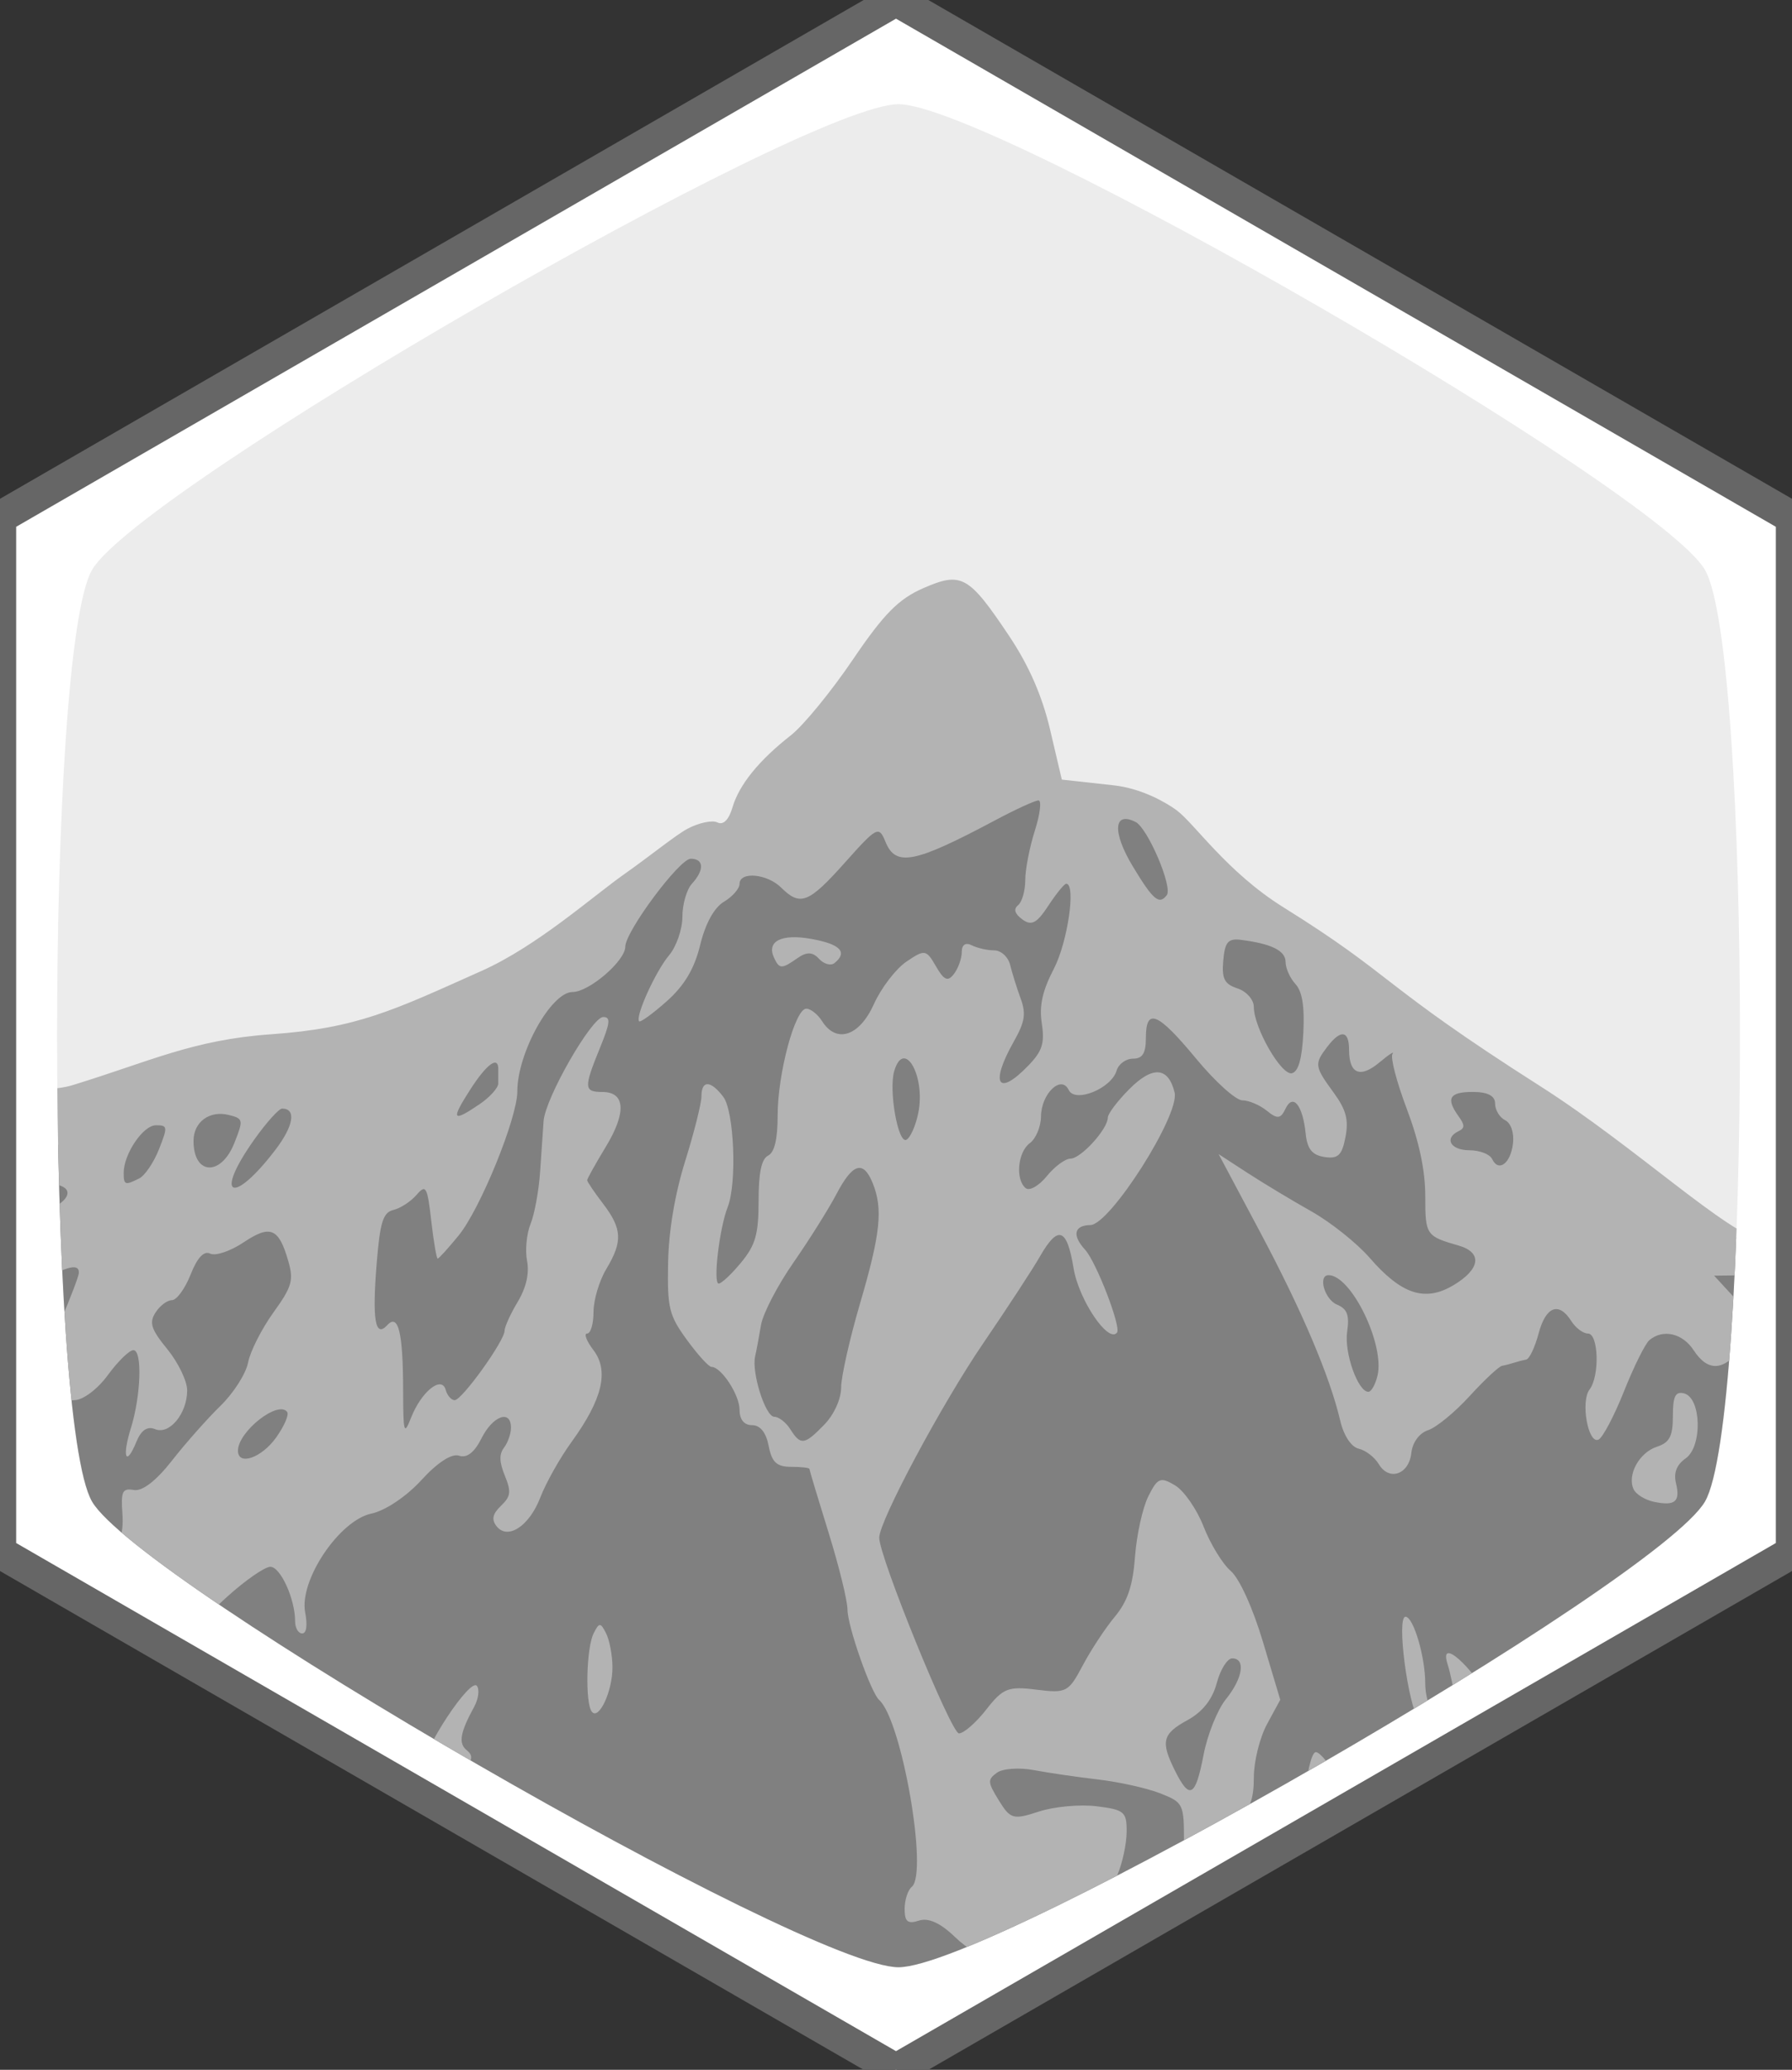 <?xml version="1.0" encoding="UTF-8" standalone="no"?>
<!-- Created with Inkscape (http://www.inkscape.org/) -->

<svg
   width="443.405"
   height="512"
   viewBox="0 0 443.405 512"
   version="1.1"
   id="svg1522"
   inkscape:version="1.1 (c68e22c387, 2021-05-23)"
   sodipodi:docname="TilePiedra.svg"
   xmlns:inkscape="http://www.inkscape.org/namespaces/inkscape"
   xmlns:sodipodi="http://sodipodi.sourceforge.net/DTD/sodipodi-0.dtd"
   xmlns="http://www.w3.org/2000/svg"
   xmlns:svg="http://www.w3.org/2000/svg">
  <rect x="0" y="0" width="443.405" height="512" fill="#333333" stroke="none"/>
  <sodipodi:namedview
     id="namedview1524"
     pagecolor="#ffffff"
     bordercolor="#666666"
     borderopacity="1.0"
     inkscape:pageshadow="2"
     inkscape:pageopacity="0.0"
     inkscape:pagecheckerboard="0"
     inkscape:document-units="px"
     showgrid="true"
     units="px"
     width="4096px"
     height="4096px"
     inkscape:zoom="1.5274611"
     inkscape:cx="279.87619"
     inkscape:cy="204.58786"
     inkscape:window-width="1920"
     inkscape:window-height="1027"
     inkscape:window-x="1358"
     inkscape:window-y="-8"
     inkscape:window-maximized="1"
     inkscape:current-layer="layer1"
     inkscape:snap-bbox="true"
     inkscape:snap-intersection-paths="false"
     inkscape:object-nodes="true"
     inkscape:snap-smooth-nodes="false"
     inkscape:object-paths="false"
     inkscape:snap-midpoints="true"
     showguides="false">
    <inkscape:grid
       type="axonomgrid"
       id="grid36"
       spacingy="256"
       empspacing="2"
       units="px"
       originy="128" />
  </sodipodi:namedview>
  <defs
     id="defs1519">
    <clipPath
       clipPathUnits="userSpaceOnUse"
       id="clipPath3924">
      <path
         sodipodi:type="star"
         style="fill:#ff482a;fill-opacity:0.704;fill-rule:evenodd;stroke:#ec2727;stroke-width:0;stroke-linecap:round;stroke-linejoin:round;stroke-opacity:1"
         id="path3926"
         inkscape:flatsided="true"
         sodipodi:sides="6"
         sodipodi:cx="456.68387"
         sodipodi:cy="488.34238"
         sodipodi:r1="230.39999"
         sodipodi:r2="199.53226"
         sodipodi:arg1="0.52359878"
         sodipodi:arg2="1.0471976"
         inkscape:rounded="0.1"
         inkscape:randomized="0" />
    </clipPath>
    <clipPath
       clipPathUnits="userSpaceOnUse"
       id="clipPath3924-3">
      <path
         sodipodi:type="star"
         style="fill:#ff482a;fill-opacity:0.704;fill-rule:evenodd;stroke:#ec2727;stroke-width:0;stroke-linecap:round;stroke-linejoin:round;stroke-opacity:1"
         id="path3926-6"
         inkscape:flatsided="true"
         sodipodi:sides="6"
         sodipodi:cx="456.68387"
         sodipodi:cy="488.34238"
         sodipodi:r1="230.39999"
         sodipodi:r2="199.53226"
         sodipodi:arg1="0.52359878"
         sodipodi:arg2="1.0471976"
         inkscape:rounded="0.1"
         inkscape:randomized="0" />
    </clipPath>
    <clipPath
       clipPathUnits="userSpaceOnUse"
       id="clipPath5817">
      <path
         id="path5819"
         style="fill:#7fff2a;stroke:none;stroke-width:5.932;stroke-linejoin:round"
         d="m 2083.642,1791.73 c -18.982,32.879 -290.82,189.824 -328.785,189.824 -37.965,0 -309.803,-156.946 -328.785,-189.824 -18.983,-32.879 -18.983,-346.77 0,-379.649 18.982,-32.879 290.82,-189.824 328.785,-189.824 37.965,0 309.803,156.946 328.785,189.824 18.983,32.879 18.983,346.77 0,379.649 z" />
    </clipPath>
    <clipPath
       clipPathUnits="userSpaceOnUse"
       id="clipPath5817-7">
      <path
         id="path5819-5"
         style="fill:#7fff2a;stroke:none;stroke-width:5.932;stroke-linejoin:round"
         d="m 2083.642,1791.73 c -18.982,32.879 -290.82,189.824 -328.785,189.824 -37.965,0 -309.803,-156.946 -328.785,-189.824 -18.983,-32.879 -18.983,-346.77 0,-379.649 18.982,-32.879 290.82,-189.824 328.785,-189.824 37.965,0 309.803,156.946 328.785,189.824 18.983,32.879 18.983,346.77 0,379.649 z" />
    </clipPath>
    <clipPath
       clipPathUnits="userSpaceOnUse"
       id="clipPath978">
      <path
         id="path980"
         style="fill:#7fff2a;stroke:none;stroke-width:5.932;stroke-linejoin:round"
         d="m 2078.081,1770.18 c -18.982,32.879 -290.82,189.824 -328.785,189.824 -37.965,0 -309.803,-156.946 -328.785,-189.824 -18.983,-32.879 -18.983,-346.77 0,-379.649 18.982,-32.879 290.82,-189.824 328.785,-189.824 37.965,0 309.803,156.946 328.785,189.824 18.983,32.879 18.983,346.77 0,379.649 z" />
    </clipPath>
    <clipPath
       clipPathUnits="userSpaceOnUse"
       id="clipPath1120">
      <path
         id="path1122"
         style="fill:#cccccc;stroke:none;stroke-width:2.292;stroke-linejoin:round"
         d="m 3171.195,1063.018 c -7.334,12.703 -112.358,73.339 -127.026,73.339 -14.668,0 -119.692,-60.636 -127.026,-73.339 -7.334,-12.703 -7.334,-133.975 0,-146.677 7.334,-12.703 112.358,-73.339 127.026,-73.339 14.668,0 119.692,60.636 127.026,73.339 7.334,12.703 7.334,133.975 0,146.677 z" />
    </clipPath>
  </defs>
  <g
     inkscape:label="Layer 1"
     inkscape:groupmode="layer"
     id="layer1">
    <path
       sodipodi:type="star"
       style="fill:#ffffff;stroke:#666666;stroke-width:8;stroke-linejoin:round;stroke-miterlimit:4;stroke-dasharray:none"
       id="path4197"
       inkscape:flatsided="true"
       sodipodi:sides="6"
       sodipodi:cx="2660.4299"
       sodipodi:cy="1024"
       sodipodi:r1="256"
       sodipodi:r2="221.7025"
       sodipodi:arg1="1.5707963"
       sodipodi:arg2="2.0943951"
       inkscape:rounded="0"
       inkscape:randomized="0"
       d="m 2660.43,1280 -221.702,-128 0,-256 L 2660.43,768 l 221.702,128 0,256 z"
       transform="translate(-2438.727,-768)"
       inkscape:export-filename="C:\Users\albar\OneDrive\Desktop\TilePiedraBmp.png"
       inkscape:export-xdpi="96"
       inkscape:export-ydpi="96" />
    <g
       id="g3058"
       transform="matrix(1.571,0,0,1.571,-4560.067,-1298.584)"
       clip-path="url(#clipPath1120)">
      <path
         id="rect3825"
         style="fill:#ececec;stroke-width:12.113;stroke-linejoin:round"
         d="m 2883.372,827.319 h 324.213 v 324 l -142.263,-42.338 -41.293,8.226 -140.657,34.111 z"
         sodipodi:nodetypes="ccccccc" />
      <path
         id="rect4358"
         style="fill:#808080;stroke-width:8.401;stroke-linejoin:round"
         d="m 2882.188,1028.497 39.552,-28.902 67.134,-20.483 35.674,-28.025 55.269,1.132 18.39,16.598 60.305,44.366 45.17,21.135 2.543,116.376 h -325.472 z"
         sodipodi:nodetypes="ccccccccccc" />
      <path
         style="fill:#b3b3b3;stroke-width:1.145"
         d="m 2936.687,1146.085 c -1.021,-3.246 -2.131,-5.902 -2.468,-5.902 -0.337,0 -1.056,-1.28 -1.599,-2.844 -0.543,-1.564 -1.662,-3.251 -2.487,-3.748 -0.825,-0.498 -2.899,-1.858 -4.61,-3.024 -1.71,-1.165 -3.382,-1.762 -3.714,-1.326 -1.038,1.362 -7.522,-3.405 -8.147,-5.99 -0.327,-1.352 -1.475,-2.76 -2.55,-3.129 -1.075,-0.369 -2.41,-2.351 -2.966,-4.404 -0.556,-2.054 -1.473,-4.619 -2.037,-5.701 -1.97,-3.779 -4.995,-12.912 -5.608,-16.933 -0.543,-3.561 -0.347,-4.053 1.614,-4.053 1.624,0 2.067,-0.565 1.625,-2.075 -0.334,-1.141 -0.607,-2.321 -0.607,-2.623 0,-0.302 -1.035,-0.548 -2.3,-0.548 -1.265,0 -2.863,-0.738 -3.551,-1.639 -0.688,-0.902 -3.14,-1.639 -5.45,-1.639 -3.593,0 -4.245,-0.426 -4.519,-2.951 -0.176,-1.623 0.164,-2.951 0.755,-2.951 0.591,0 3.435,-2.974 6.319,-6.608 2.885,-3.635 6.171,-7.736 7.303,-9.114 1.527,-1.858 2.078,-4.216 2.135,-9.131 0.085,-7.383 -0.675,-8.203 -3.101,-3.346 -1.091,2.184 -2.558,3.279 -4.393,3.279 -3.244,0 -7.199,3.284 -7.199,5.977 0,1.041 0.675,1.893 1.5,1.893 2.018,0 1.901,2.605 -0.208,4.628 -2.608,2.502 -4.294,0.962 -3.641,-3.325 0.481,-3.156 0.215,-3.771 -1.793,-4.144 -1.798,-0.334 -2.429,-1.377 -2.654,-4.39 -0.252,-3.37 0.162,-4.179 2.807,-5.488 2.547,-1.261 3.201,-1.199 3.653,0.346 0.756,2.586 2.698,2.357 4.707,-0.553 1.089,-1.579 2.551,-2.217 4.155,-1.814 1.43,0.358 2.475,0.013 2.475,-0.834 0,-0.901 1.759,-1.334 4.624,-1.137 4.586,0.315 4.647,0.265 7.434,-6.24 1.545,-3.607 2.84,-7.001 2.876,-7.542 0.12,-1.781 -2.354,-1.008 -7.934,2.478 -4.893,3.057 -9.095,4.766 -15.5,6.304 -1.1,0.264 -3.267,1.126 -4.815,1.916 -1.548,0.789 -3.236,1.435 -3.75,1.435 -1.51,0 -1.202,-37.676 0.315,-38.479 1,-0.529 1,-0.682 0,-0.765 -1.473,-0.122 -1.717,-5.35 -0.25,-5.35 0.55,0 1,-0.625 1,-1.389 0,-0.764 -0.45,-1.024 -1,-0.578 -0.55,0.446 -1,0.333 -1,-0.251 0,-1.714 21.664,8.232 31.99,5.067 12.181,-3.734 18.906,-7.134 31.197,-7.996 13.618,-0.955 19.163,-3.708 33.197,-9.987 8.785,-3.93 17.456,-11.71 22.564,-15.304 3.888,-2.735 8.025,-6.097 9.826,-7.057 1.801,-0.961 3.932,-1.415 4.736,-1.011 0.922,0.464 1.797,-0.404 2.369,-2.349 1.056,-3.588 4.153,-7.413 9.208,-11.373 1.973,-1.546 6.364,-6.907 9.756,-11.914 4.875,-7.194 7.205,-9.554 11.11,-11.256 6.007,-2.617 7.134,-1.989 13.489,7.506 3.123,4.666 5.217,9.45 6.467,14.771 l 1.849,7.87 8.167,0.902 c 4.492,0.496 8.333,2.764 9.876,3.896 2.841,2.084 7.931,9.749 16.853,15.306 17.66,11 14.976,11.946 40.475,28.183 14.966,9.53 29.59,23.375 35.108,24.286 4.675,0.772 23.051,-38.307 24.013,-37.634 1.596,1.115 1.75,4.148 1.75,34.513 0,25.298 -0.297,33.42 -1.238,33.832 -0.979,0.428 -0.971,1.31 0.037,4.213 0.702,2.02 1.117,3.88 0.924,4.134 -0.193,0.254 -2.97,-1.222 -6.17,-3.28 -3.2,-2.058 -6.68,-3.446 -7.733,-3.085 -1.348,0.462 -3.235,-1.149 -6.368,-5.438 -4.534,-6.206 -5.651,-9.983 -2.952,-9.983 2.151,0 1.852,-3.596 -0.432,-5.199 -1.063,-0.746 -2.218,-2.537 -2.567,-3.981 -0.463,-1.912 -1.499,-2.615 -3.818,-2.589 l -3.183,0.035 3.495,3.8 3.495,3.8 -2.42,3.378 c -2.903,4.054 -5.487,4.303 -7.803,0.755 -1.746,-2.674 -4.817,-3.376 -6.959,-1.59 -0.655,0.546 -2.46,4.179 -4.011,8.073 -1.551,3.894 -3.361,7.316 -4.022,7.605 -1.634,0.714 -2.831,-6.016 -1.403,-7.888 1.621,-2.127 1.431,-8.823 -0.251,-8.823 -0.758,0 -1.938,-0.885 -2.622,-1.967 -1.96,-3.098 -4.012,-2.314 -5.15,1.967 -0.575,2.164 -1.452,4.009 -1.948,4.099 -0.496,0.091 -1.352,0.311 -1.902,0.492 -0.55,0.18 -1.407,0.402 -1.905,0.492 -0.498,0.091 -2.794,2.234 -5.103,4.763 -2.308,2.53 -5.25,4.946 -6.537,5.37 -1.386,0.456 -2.465,1.918 -2.647,3.585 -0.372,3.408 -3.509,4.481 -5.133,1.756 -0.646,-1.085 -2.065,-2.175 -3.154,-2.423 -1.17,-0.267 -2.356,-2.055 -2.901,-4.373 -1.66,-7.063 -6.007,-17.294 -12.642,-29.758 l -6.523,-12.253 4.523,2.941 c 2.488,1.617 7.018,4.345 10.068,6.061 3.05,1.716 7.187,5.011 9.193,7.321 5.016,5.777 8.711,6.988 13.191,4.324 4.263,-2.534 4.608,-5.162 0.821,-6.251 -5.133,-1.475 -5.25,-1.649 -5.25,-7.817 0,-4.008 -0.972,-8.586 -2.911,-13.711 -1.601,-4.232 -2.613,-8.12 -2.25,-8.64 0.363,-0.52 -0.557,0.075 -2.045,1.323 -3.037,2.547 -4.794,1.825 -4.794,-1.969 0,-3.08 -1.309,-3.265 -3.429,-0.485 -2.067,2.711 -2.015,3.091 0.983,7.194 1.986,2.719 2.404,4.282 1.878,7.029 -0.549,2.87 -1.169,3.458 -3.304,3.133 -1.942,-0.295 -2.715,-1.256 -2.963,-3.679 -0.459,-4.493 -2.002,-6.4 -3.176,-3.924 -0.764,1.611 -1.283,1.667 -2.945,0.317 -1.109,-0.902 -2.847,-1.639 -3.861,-1.639 -1.014,0 -4.283,-2.947 -7.264,-6.55 -6.065,-7.33 -7.92,-8.1 -7.92,-3.287 0,2.421 -0.531,3.279 -2.031,3.279 -1.117,0 -2.278,0.844 -2.58,1.876 -0.827,2.827 -6.549,5.147 -7.543,3.059 -1.173,-2.464 -4.339,0.565 -4.37,4.18 -0.014,1.601 -0.801,3.481 -1.75,4.178 -1.918,1.408 -2.316,5.748 -0.651,7.098 0.591,0.479 2.082,-0.372 3.314,-1.89 1.232,-1.518 2.914,-2.761 3.737,-2.761 1.627,0 5.874,-4.665 5.874,-6.454 0,-0.608 1.543,-2.648 3.428,-4.534 3.659,-3.66 6.115,-3.459 7.093,0.581 0.848,3.505 -10.166,20.825 -13.271,20.868 -2.569,0.035 -2.905,1.62 -0.825,3.885 1.748,1.903 5.703,12.154 5.029,13.038 -1.355,1.777 -6.027,-5.142 -6.847,-10.14 -1.041,-6.351 -2.434,-6.832 -5.298,-1.833 -1.136,1.984 -5.159,8.137 -8.938,13.674 -6.522,9.554 -16.372,27.967 -16.372,30.605 0,3.022 11.323,30.81 12.554,30.81 0.757,0 2.695,-1.69 4.306,-3.756 2.619,-3.357 3.455,-3.689 7.886,-3.131 4.718,0.595 5.069,0.412 7.291,-3.786 1.284,-2.426 3.561,-5.886 5.061,-7.69 2.023,-2.433 2.846,-4.881 3.19,-9.49 0.255,-3.416 1.197,-7.681 2.095,-9.477 1.453,-2.909 1.912,-3.098 4.205,-1.728 1.415,0.846 3.443,3.774 4.506,6.506 1.063,2.733 2.983,5.872 4.268,6.976 1.366,1.174 3.469,5.798 5.068,11.144 l 2.733,9.137 -2.081,3.833 c -1.15,2.118 -2.081,5.876 -2.081,8.399 0,3.422 -0.626,5.103 -2.5,6.714 -1.375,1.182 -2.5,2.917 -2.5,3.857 0,2.229 -4.447,7.7 -5.324,6.55 -0.372,-0.487 -0.676,-3.645 -0.676,-7.016 0,-5.946 -0.112,-6.174 -3.75,-7.604 -2.062,-0.811 -6.45,-1.789 -9.75,-2.174 -3.3,-0.384 -7.875,-1.053 -10.165,-1.486 -2.291,-0.433 -4.904,-0.245 -5.805,0.417 -1.494,1.096 -1.466,1.486 0.315,4.37 1.818,2.945 2.258,3.066 6.305,1.742 2.393,-0.783 6.489,-1.157 9.101,-0.831 4.369,0.545 4.747,0.871 4.715,4.067 -0.02,1.911 -0.679,4.95 -1.465,6.754 -0.786,1.804 -1.445,4.941 -1.465,6.972 -0.045,4.723 -1.692,8.767 -3.571,8.767 -0.896,0 -1.465,1.274 -1.465,3.279 0,2.602 -0.504,3.279 -2.441,3.279 -3.607,0 -3.933,2.039 -0.814,5.091 l 2.755,2.696 -16.5,0.021 c -9.075,0.013 -15.988,-0.412 -15.363,-0.942 1.287,-1.091 5.082,-8.967 5.994,-12.44 0.909,-3.463 3.671,-2.983 2.83,0.492 -0.899,3.715 0.845,4.936 5.917,4.144 6.32,-0.987 10.068,-8.243 4.258,-8.243 -1.236,0 -3.797,-1.501 -5.691,-3.337 -2.292,-2.22 -4.197,-3.09 -5.694,-2.598 -1.76,0.577 -2.25,0.178 -2.25,-1.833 0,-1.414 0.506,-2.981 1.124,-3.482 2.62,-2.124 -1.581,-26.233 -5.124,-29.41 -1.327,-1.19 -5,-11.65 -5,-14.239 0,-1.397 -1.349,-6.88 -2.997,-12.185 -1.648,-5.305 -2.998,-9.793 -3,-9.973 0,-0.18 -1.305,-0.328 -2.895,-0.328 -2.25,0 -3.031,-0.727 -3.519,-3.279 -0.405,-2.117 -1.329,-3.279 -2.608,-3.279 -1.259,0 -1.981,-0.882 -1.981,-2.42 0,-2.357 -2.884,-6.761 -4.428,-6.761 -0.424,0 -2.166,-1.918 -3.873,-4.263 -2.815,-3.868 -3.089,-4.992 -2.954,-12.132 0.096,-5.047 1.064,-10.8 2.701,-16.041 1.404,-4.494 2.552,-9.069 2.552,-10.165 0,-2.57 1.439,-2.542 3.429,0.068 1.728,2.266 2.186,13.598 0.703,17.371 -1.31,3.333 -2.335,12.046 -1.417,12.046 0.443,0 2.038,-1.499 3.545,-3.332 2.261,-2.75 2.74,-4.444 2.74,-9.697 0,-4.447 0.452,-6.592 1.5,-7.12 1.008,-0.507 1.5,-2.584 1.5,-6.327 0,-6.584 2.745,-16.808 4.513,-16.808 0.683,0 1.802,0.885 2.487,1.967 2.259,3.569 5.881,2.383 8.154,-2.671 1.148,-2.551 3.456,-5.567 5.129,-6.702 2.885,-1.957 3.126,-1.919 4.654,0.738 1.272,2.212 1.869,2.463 2.837,1.193 0.674,-0.884 1.226,-2.438 1.226,-3.453 0,-1.144 0.601,-1.543 1.582,-1.049 0.87,0.438 2.459,0.796 3.531,0.796 1.072,0 2.201,1.033 2.509,2.295 0.308,1.262 1.048,3.632 1.646,5.266 0.887,2.426 0.687,3.679 -1.091,6.833 -3.754,6.66 -2.508,8.718 2.284,3.775 2.218,-2.288 2.621,-3.536 2.146,-6.649 -0.428,-2.805 0.082,-5.119 1.905,-8.636 2.175,-4.198 3.507,-13.376 1.941,-13.376 -0.301,0 -1.573,1.563 -2.825,3.472 -1.809,2.758 -2.648,3.2 -4.08,2.149 -1.21,-0.888 -1.432,-1.625 -0.675,-2.238 0.621,-0.503 1.128,-2.283 1.128,-3.956 0,-1.673 0.681,-5.179 1.513,-7.792 0.832,-2.613 1.087,-4.751 0.566,-4.751 -0.521,0 -3.565,1.394 -6.763,3.097 -12.797,6.816 -15.712,7.39 -17.333,3.418 -1.04,-2.549 -1.321,-2.404 -6.393,3.279 -5.708,6.396 -7.028,6.914 -10.031,3.936 -2.219,-2.201 -6.559,-2.589 -6.559,-0.586 0,0.737 -1.102,1.998 -2.448,2.803 -1.552,0.928 -2.924,3.419 -3.75,6.809 -0.915,3.758 -2.49,6.4 -5.301,8.894 -2.2,1.951 -4.145,3.356 -4.324,3.122 -0.608,-0.798 2.611,-7.882 4.72,-10.385 1.156,-1.373 2.102,-4.102 2.102,-6.066 0,-1.964 0.675,-4.306 1.5,-5.204 1.987,-2.163 1.903,-3.935 -0.188,-3.935 -1.775,0 -10.3,11.458 -10.307,13.853 -0.01,2.239 -5.708,7.133 -8.309,7.133 -3.368,0 -8.695,9.588 -8.695,15.651 0,4.181 -5.831,18.502 -9.227,22.664 -1.641,2.011 -3.134,3.656 -3.317,3.656 -0.183,0 -0.64,-2.683 -1.015,-5.963 -0.616,-5.385 -0.84,-5.779 -2.311,-4.07 -0.896,1.041 -2.53,2.108 -3.63,2.372 -1.643,0.394 -2.114,1.871 -2.64,8.275 -0.74,9.021 -0.255,11.941 1.64,9.879 1.76,-1.915 2.497,1.094 2.515,10.272 0.013,6.732 0.132,7.137 1.25,4.284 1.606,-4.095 4.812,-6.68 5.447,-4.391 0.25,0.902 0.89,1.639 1.422,1.639 1.144,0 7.854,-9.34 7.861,-10.942 0,-0.608 0.93,-2.648 2.061,-4.534 1.343,-2.24 1.855,-4.482 1.476,-6.464 -0.319,-1.669 -0.072,-4.282 0.55,-5.806 0.622,-1.524 1.299,-5.201 1.504,-8.171 0.205,-2.97 0.453,-6.58 0.551,-8.023 0.243,-3.592 7.581,-16.395 9.397,-16.395 1.198,0 1.099,0.906 -0.532,4.899 -2.554,6.249 -2.516,6.905 0.391,6.905 3.619,0 3.825,3.215 0.55,8.619 -1.619,2.672 -2.943,5.045 -2.943,5.274 0,0.229 1.125,1.891 2.5,3.695 3.023,3.965 3.119,5.947 0.5,10.314 -1.1,1.834 -2,4.865 -2,6.735 0,1.87 -0.45,3.4 -1,3.4 -0.55,0 -0.108,1.17 0.982,2.6 2.495,3.273 1.433,7.745 -3.431,14.451 -1.832,2.525 -4.05,6.467 -4.93,8.76 -1.742,4.541 -5.179,6.772 -6.918,4.491 -0.794,-1.042 -0.594,-1.918 0.727,-3.185 1.544,-1.481 1.636,-2.205 0.604,-4.736 -0.882,-2.161 -0.917,-3.385 -0.127,-4.421 0.601,-0.788 1.093,-2.2 1.093,-3.138 0,-2.909 -2.869,-1.876 -4.64,1.671 -1.114,2.231 -2.314,3.161 -3.536,2.741 -1.148,-0.394 -3.401,1.065 -5.936,3.843 -2.345,2.57 -5.696,4.816 -7.866,5.27 -5.057,1.06 -11.403,10.517 -10.439,15.555 0.393,2.053 0.212,3.316 -0.474,3.316 -0.61,0 -1.108,-0.858 -1.108,-1.906 0,-3.514 -2.305,-8.587 -3.902,-8.587 -0.869,0 -3.936,2.127 -6.814,4.727 -4.034,3.644 -5.376,5.726 -5.857,9.09 -0.801,5.598 -2.355,6.291 -7.053,3.149 -3.95,-2.642 -7.374,-3.32 -7.374,-1.46 0,1.761 8.008,8.102 10.232,8.102 1.292,0 5.24,4.439 10.66,11.986 5.694,7.928 10.09,12.821 12.987,14.454 2.409,1.357 5.706,3.932 7.327,5.721 2.982,3.291 5.794,4.275 5.794,2.027 0,-0.674 -0.427,-2.699 -0.948,-4.498 -0.755,-2.604 -0.347,-4.901 2,-11.255 1.622,-4.391 2.962,-9.007 2.978,-10.258 0.039,-2.979 7.57,-14.386 8.602,-13.031 0.438,0.575 0.247,2.05 -0.424,3.278 -2.218,4.054 -2.515,5.763 -1.192,6.836 1.043,0.845 0.969,1.504 -0.363,3.252 -0.919,1.206 -1.343,2.882 -0.941,3.726 0.402,0.844 0.82,3.599 0.928,6.124 0.109,2.525 0.347,5.771 0.529,7.214 0.255,2.024 -0.171,2.555 -1.864,2.324 -4.854,-0.662 -8.898,13.428 -4.306,15.003 2.273,0.78 2.762,5.626 0.567,5.626 -0.788,0 -1.718,-1.181 -2.067,-2.623 -0.349,-1.443 -1.503,-2.623 -2.565,-2.623 -2.128,0 -11.935,8.723 -11.935,10.616 0,0.654 -3.508,1.189 -7.795,1.189 h -7.795 z m 155.529,-43.175 c 0.612,-3.187 2.193,-7.126 3.514,-8.754 2.666,-3.285 3.156,-6.437 1,-6.437 -0.771,0 -1.866,1.746 -2.434,3.881 -0.685,2.578 -2.229,4.537 -4.598,5.835 -3.993,2.188 -4.281,3.374 -1.951,8.037 2.286,4.576 3.199,4.053 4.469,-2.562 z m -179.876,-17.425 c 2.086,-2.671 3.792,-5.397 3.792,-6.057 0,-0.66 1.373,-3.251 3.051,-5.758 2.281,-3.408 2.975,-5.603 2.75,-8.698 -0.258,-3.548 0,-4.086 1.794,-3.764 1.332,0.239 3.519,-1.443 6,-4.615 2.147,-2.745 5.588,-6.63 7.647,-8.633 2.058,-2.003 4.016,-5.07 4.35,-6.817 0.334,-1.746 2.121,-5.28 3.971,-7.853 2.969,-4.13 3.243,-5.091 2.338,-8.215 -1.487,-5.129 -2.817,-5.668 -7.03,-2.849 -2.065,1.382 -4.426,2.175 -5.245,1.762 -0.977,-0.492 -2.039,0.641 -3.083,3.291 -0.876,2.223 -2.202,4.041 -2.945,4.041 -0.744,0 -1.909,0.88 -2.59,1.956 -1.022,1.615 -0.695,2.621 1.877,5.773 1.713,2.099 3.115,5.013 3.115,6.476 0,3.648 -2.802,7.04 -5.045,6.107 -1.236,-0.514 -2.206,0.149 -2.976,2.035 -1.625,3.981 -2.265,2.36 -0.854,-2.163 1.603,-5.142 1.837,-12.314 0.401,-12.314 -0.633,0 -2.445,1.771 -4.026,3.935 -1.604,2.196 -3.917,3.935 -5.235,3.935 -2.793,0 -6.748,5.46 -8.312,11.476 -0.725,2.79 -1.76,4.263 -2.995,4.263 -1.038,0 -2.316,1.05 -2.839,2.333 -0.727,1.781 -0.38,3.055 1.465,5.384 1.329,1.678 2.424,3.727 2.432,4.553 0.037,3.65 1.667,5.096 3.943,3.498 1.217,-0.854 2.436,-1.261 2.708,-0.903 0.673,0.883 -1.463,6.124 -3.966,9.728 -1.953,2.812 -1.96,2.951 -0.167,2.951 1.035,0 3.589,-2.186 5.674,-4.857 z m 33.788,-32.519 c 1.29,-1.8 2.077,-3.625 1.75,-4.054 -1.431,-1.877 -7.746,3.105 -7.746,6.11 0,2.417 3.702,1.147 5.996,-2.056 z m 86.369,-2.068 c 1.519,-1.567 2.635,-4.032 2.635,-5.819 0,-1.705 1.35,-7.699 3,-13.319 3.204,-10.912 3.613,-14.85 1.965,-18.89 -1.484,-3.636 -3.144,-3.13 -5.697,1.734 -1.228,2.34 -4.284,7.205 -6.792,10.812 -2.508,3.607 -4.803,8.034 -5.101,9.837 -0.298,1.803 -0.71,4 -0.916,4.881 -0.597,2.556 1.612,9.546 3.017,9.546 0.704,0 1.84,0.885 2.525,1.967 1.629,2.574 2.223,2.491 5.365,-0.751 z m 87.112,-7.678 c 1.186,-4.9 -4.131,-15.835 -7.699,-15.835 -1.723,0 -0.635,3.817 1.32,4.631 1.619,0.674 1.984,1.65 1.602,4.274 -0.482,3.308 1.695,9.457 3.348,9.457 0.45,0 1.093,-1.137 1.429,-2.527 z m -212.94,-24.88 c 7.115,-1.67 9.113,-5.383 2.896,-5.383 -3.116,0 -3.487,-0.333 -2.93,-2.632 0.873,-3.607 -3.643,-6.133 -4.673,-2.614 -1.033,3.527 -7.546,4.676 -10,1.765 -1.94,-2.302 -1.986,-5.988 -0.175,-14.034 0.482,-2.143 0.17,-2.066 -2.63,0.648 -2.745,2.662 -3.084,3.616 -2.494,7.023 0.376,2.168 0.769,4.838 0.874,5.933 0.371,3.873 1.779,5.447 4.168,4.661 1.837,-0.605 2.852,0.108 4.621,3.247 1.697,3.011 2.775,3.81 4.287,3.178 1.111,-0.464 3.837,-1.27 6.057,-1.791 z m 39.381,-10.723 c 2.857,-3.747 3.293,-6.465 1.037,-6.465 -0.51,0 -2.496,2.213 -4.414,4.918 -6.413,9.048 -3.396,10.429 3.377,1.546 z m -21.462,4.525 c 0.89,-0.448 2.289,-2.514 3.107,-4.591 1.397,-3.543 1.367,-3.776 -0.48,-3.776 -2.022,0 -5.082,4.52 -5.082,7.506 0,1.911 0.218,1.987 2.455,0.861 z m 14.988,-5.598 c 1.434,-3.637 1.399,-3.814 -0.879,-4.385 -3.039,-0.762 -5.564,1.093 -5.564,4.086 0,5.415 4.346,5.616 6.443,0.298 z m 201.377,0.075 c 0.189,-1.682 -0.325,-3.179 -1.25,-3.645 -0.864,-0.434 -1.57,-1.612 -1.57,-2.617 0,-1.214 -1.175,-1.827 -3.5,-1.827 -3.705,0 -4.291,0.999 -2.25,3.836 1,1.39 1,1.858 0,2.339 -2.328,1.12 -1.267,3.006 1.691,3.006 1.617,0 3.234,0.621 3.592,1.381 1.009,2.142 2.932,0.695 3.288,-2.473 z m -93.671,-4.766 c 1.191,-5.841 -2.256,-11.836 -3.791,-6.592 -0.877,2.999 0.591,11.379 1.894,10.81 0.626,-0.274 1.48,-2.172 1.897,-4.218 z m -69.1,-1.389 c 1.623,-1.101 2.95,-2.576 2.95,-3.279 v -2.262 c 0,-2.136 -1.84,-0.779 -4.443,3.279 -3.059,4.769 -2.795,5.17 1.493,2.262 z m 129.749,-11.242 c 0.208,-4.195 -0.169,-6.513 -1.25,-7.69 -0.852,-0.927 -1.548,-2.487 -1.548,-3.467 0,-1.769 -2.205,-2.865 -7,-3.479 -2.05,-0.262 -2.556,0.321 -2.813,3.241 -0.254,2.889 0.171,3.72 2.25,4.405 1.41,0.464 2.563,1.776 2.563,2.916 0,3.273 4.344,10.828 6,10.436 1.021,-0.242 1.595,-2.275 1.798,-6.361 z m -21.508,-21.677 c 0.967,-1.268 -2.996,-10.557 -4.915,-11.523 -3.489,-1.756 -3.694,1.6 -0.427,7.01 3.194,5.289 4.14,6.089 5.342,4.513 z m 11.71,183.307 c 0,-0.624 0.933,-2.69 2.073,-4.591 1.14,-1.901 1.59,-3.456 1,-3.456 -1.573,0 -1.31,-8.602 0.318,-10.373 2.377,-2.587 5.987,-14.865 6.561,-22.313 0.301,-3.911 1.072,-7.337 1.712,-7.614 0.64,-0.277 2.601,2.236 4.357,5.583 4.094,7.804 4.46,13.889 1.28,21.292 -2.541,5.917 -2.362,8.609 0.481,7.234 2.363,-1.143 3.185,-3.014 3.203,-7.293 0.022,-5.153 2.292,-5.682 7.431,-1.732 2.442,1.877 5,3.413 5.684,3.413 0.684,0 2.107,1.025 3.162,2.278 1.823,2.164 1.984,2.161 3.228,-0.07 1.079,-1.935 1.075,-3.66 -0.021,-9.823 -0.731,-4.112 -1.811,-9.136 -2.399,-11.165 -0.588,-2.029 -1.069,-5.349 -1.069,-7.378 0,-2.029 -0.626,-4.37 -1.391,-5.203 -0.765,-0.833 -1.601,-3.119 -1.859,-5.079 -0.257,-1.96 -0.81,-4.617 -1.228,-5.903 -1.436,-4.412 3.725,0.126 7.271,6.393 3.381,5.976 9.212,11.634 13.418,13.018 1.664,0.548 2.935,-0.026 4.238,-1.915 1.024,-1.484 2.692,-2.697 3.706,-2.697 1.015,0 1.897,-0.738 1.96,-1.639 0.063,-0.902 0.176,-2.525 0.25,-3.607 0.095,-1.396 1.098,-1.867 3.452,-1.623 2.041,0.212 3.076,-0.166 2.691,-0.984 -0.344,-0.731 -1.274,-1.329 -2.067,-1.329 -1.618,0 -1.979,-4.655 -0.457,-5.889 0.541,-0.439 1.357,-2.687 1.812,-4.996 0.732,-3.71 1.322,-4.286 5.08,-4.953 3.674,-0.652 4.51,-0.325 6.147,2.404 1.042,1.737 2.168,4.29 2.503,5.674 1.036,4.283 3.456,2.786 5.474,-3.387 1.061,-3.246 2.282,-5.911 2.715,-5.923 0.432,-0.013 2.447,2.497 4.478,5.574 4.347,6.585 6.011,6.121 9.432,-2.631 1.169,-2.99 2.406,-5.068 2.75,-4.617 0.344,0.451 0.61,5.886 0.592,12.078 -0.027,9.046 -0.402,11.838 -1.91,14.209 -2.232,3.51 -3.006,3.608 -6.725,0.858 -2.614,-1.933 -3.597,-1.901 -12.831,0.42 -9.635,2.422 -10.012,2.646 -10.325,6.144 -0.191,2.132 0.398,4.678 1.426,6.169 2.54,3.681 0.717,5.219 -4.152,3.502 -3.419,-1.206 -4.474,-1.065 -6.762,0.901 -1.491,1.281 -2.968,3.88 -3.283,5.776 -0.314,1.895 -0.745,4.184 -0.957,5.085 -0.549,2.336 -3.448,2.036 -3.448,-0.356 0,-1.098 -1.092,-2.648 -2.426,-3.446 -2.002,-1.196 -3.054,-0.941 -6.017,1.46 -3.541,2.871 -7.54,11.687 -7.572,16.697 -0.01,1.302 -0.442,3.253 -0.963,4.335 -1.092,2.269 -5.022,2.95 -5.022,0.87 0,-0.886 -0.438,-0.821 -1.2,0.179 -1.663,2.181 -2.575,1.969 -3.111,-0.721 -0.435,-2.186 -0.463,-2.186 -0.573,0 -0.133,2.639 -3.705,3.17 -4.408,0.656 -0.367,-1.312 -0.723,-1.312 -1.783,0 -1.537,1.901 -25.925,2.376 -25.925,0.505 z m 95.057,-1.667 c -2.994,-0.651 -6.179,-2.058 -7.079,-3.126 -0.9,-1.068 -2.333,-1.942 -3.185,-1.942 -2.12,0 -4.144,-3.467 -3.437,-5.886 0.637,-2.178 6.155,-2.769 7.102,-0.761 0.317,0.673 3.156,1.894 6.309,2.714 8.224,2.138 8.985,2.505 9.609,4.638 0.831,2.84 -0.358,5.874 -2.233,5.699 -0.904,-0.084 -4.092,-0.686 -7.086,-1.337 z M 3130.23,1120.19 c -0.537,-1.854 -1.285,-7.114 -1.661,-11.69 -0.406,-4.936 -1.394,-9.387 -2.429,-10.943 -1.783,-2.679 -3.557,-16.395 -2.121,-16.395 1.247,0 3.113,6.297 3.113,10.503 0,2.215 0.899,4.92 2.138,6.434 1.752,2.14 2.037,3.603 1.578,8.09 -0.374,3.659 -0.025,6.95 1.052,9.912 1.217,3.348 1.33,4.804 0.459,5.946 -0.871,1.142 -1.392,0.686 -2.13,-1.858 z m -134.375,-24.09 c -1.058,-1.388 -0.853,-10.026 0.293,-12.315 0.875,-1.749 1.094,-1.749 1.969,0 0.542,1.082 0.992,3.478 1,5.324 0.017,3.778 -2.158,8.44 -3.262,6.991 z m 167.278,-33.037 c -1.375,-0.29 -2.806,-1.174 -3.18,-1.964 -1.062,-2.242 0.869,-5.782 3.654,-6.699 2.012,-0.662 2.526,-1.647 2.526,-4.838 0,-3.106 0.393,-3.908 1.75,-3.571 2.739,0.68 2.934,8.366 0.26,10.243 -1.426,1.001 -1.916,2.264 -1.518,3.912 0.705,2.912 -0.147,3.622 -3.493,2.917 z m -138.554,-85.631 c -1.241,-2.633 1.132,-3.846 5.861,-2.996 4.567,0.821 5.774,2.079 3.649,3.802 -0.574,0.465 -1.67,0.164 -2.436,-0.669 -1.007,-1.096 -1.946,-1.127 -3.39,-0.113 -2.492,1.749 -2.849,1.747 -3.684,-0.024 z"
         id="path3062"
         sodipodi:nodetypes="sssssssssssssssssssssssssssssssssssssssssssssssssssssssssssscssssssssssssssssscccssssssssscscssssssscsssssssscsssssssssssssssssssssscssssssssssssssssscssssssssssssscscssssccsssssssscssscsssssscssssssssssssssssssssssscsssssssssssssssssssscssssssssscssscsssssssssssssssssssssssssssssssssssssssssssssssssssssssscsssssssssssssssssssssssssssssssssssssssssssssssssssssssssssssssssssssssscsssssssssssssssssssssssssssssssssssssssssssssscssssssssssssssssssssscsccssssssssscsssssssssssssssscsssssssccsssssssssssssssssssssssssssssssscsssscc" />
    </g>
  </g>
</svg>
